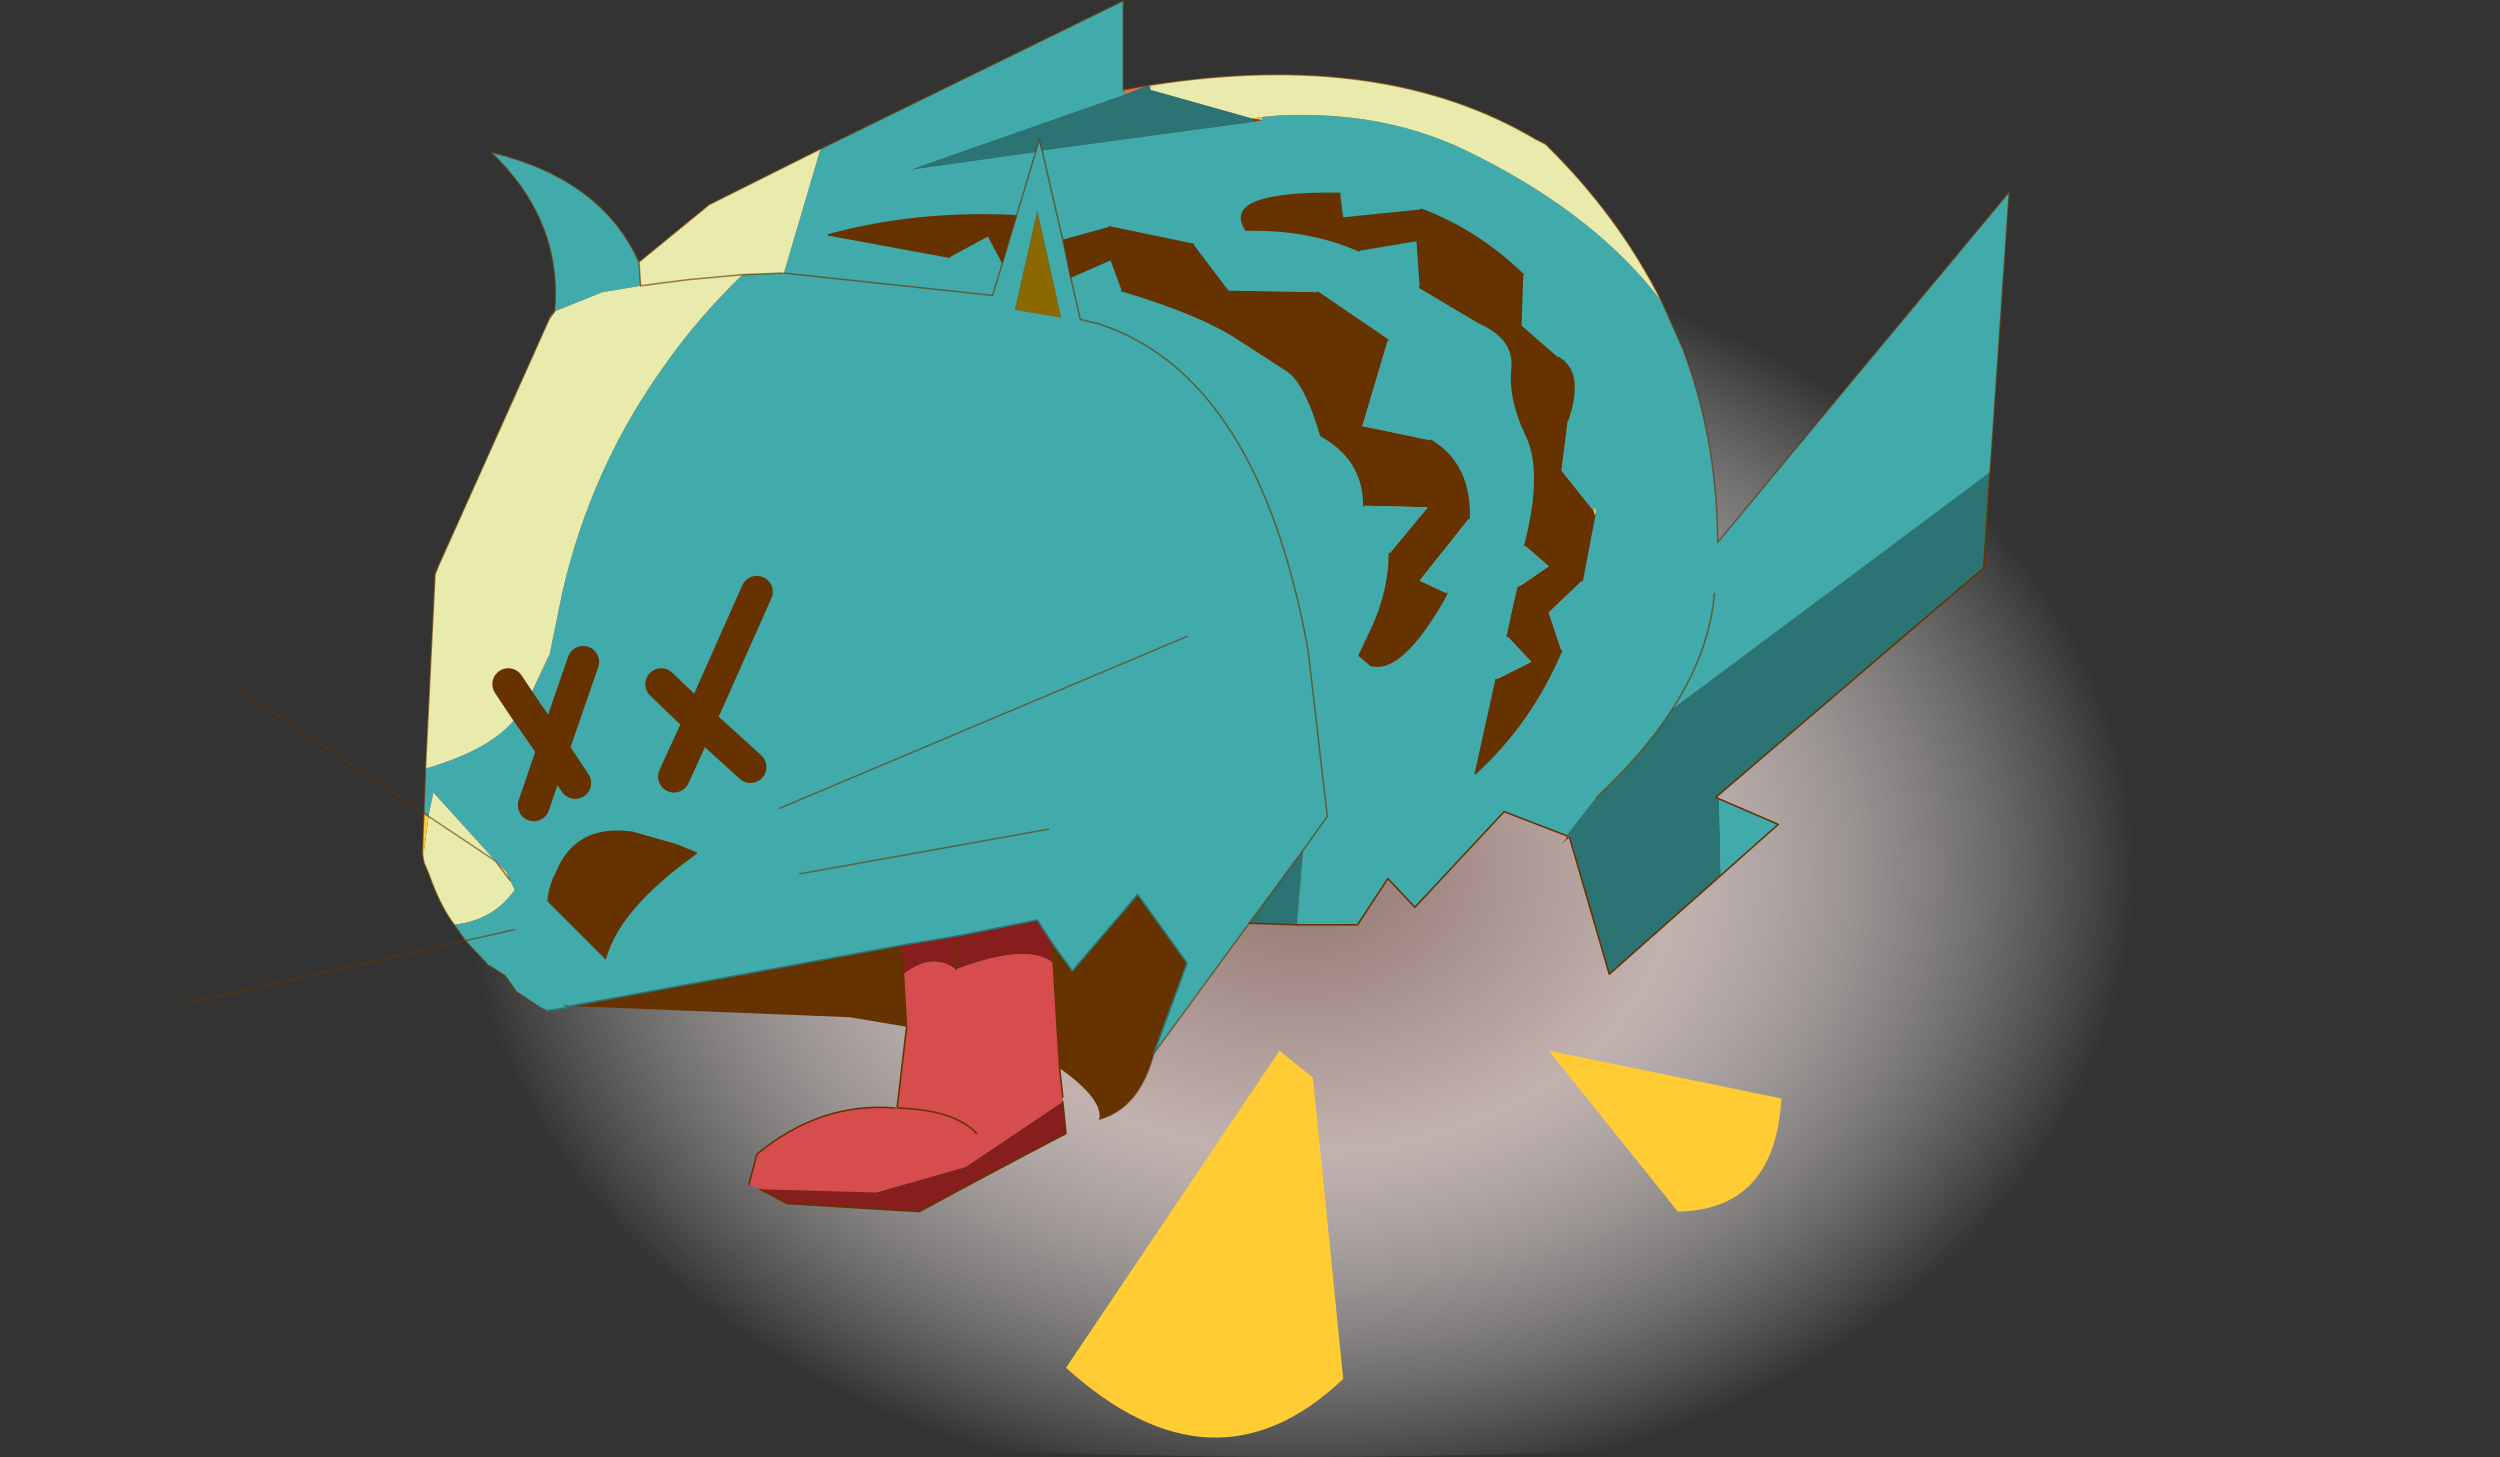 <svg viewBox="0 0 78.45 45.725" xmlns="http://www.w3.org/2000/svg" xmlns:xlink="http://www.w3.org/1999/xlink"><rect x="0" y="0" width="78.45" height="45.725" fill="#333333" stroke="none"/><use transform="translate(0 .02)" width="78.45" height="45.7" xlink:href="#a"/><defs><radialGradient id="b" cx="0" cy="0" r="819.2" gradientTransform="matrix(.08 0 0 .06 35.1 27.3)" gradientUnits="userSpaceOnUse"><stop stop-color="#91756f" offset="0"/><stop stop-color="#c2b2af" offset=".18"/><stop stop-color="#fff" stop-opacity="0" offset=".4"/></radialGradient><g id="a"><path d="M72.75 42.4Q56.4 45.65 35.1 45.7q-23.3-.05-40.8-3.95v-28.9q17.5-3.9 40.8-3.9 21.3 0 37.65 3.25v30.2" fill="url(#b)" fill-rule="evenodd" transform="translate(5.7)"/><path d="M30.4 2.65v.15l-.05-.15h.05" fill="#efbeaf" fill-rule="evenodd" transform="translate(5.7)"/><path d="M30.5 33.05q-.45 1.7-1.7 2.05.1-.65-1.25-1.6l-.2-3.3-.05-.65.65.9 2.05-2.4 1.55 2.15-1.05 2.85m-7.75-.85-1.8-.3-8.75-.35 10.35-1.9.1.9.1 1.65M42.1 8.6l-.05 1.6 1.15 1q.8.45.3 1.95l-.2 1.6 1 1.25.05.1-.4 2.1-1.05 1 .4 1.2q-.95 2.25-2.7 3.85l.65-2.95 1.1-.55-.75-.8.25-1.15.1-.4.95-.65-.75-.65q.6-2.3.05-3.45t-.45-2.1-1.05-1.45L38.85 9l-.1-1.45-1.8.3q-1.6-.7-3.55-.65-.8-1.2 2.95-1.15l.1.75 2.45-.25q1.75.65 3.2 2.05m-5 7.25q0-1.45-1.35-2.2-.45-1.55-1-2l-1.7-1.1q-1.2-.75-3.55-1.45l-.35-.95-1.25.55-.25-1.2 1.45-.4 2.65.55 1.1 1.45 2.8.05 2.2 1.5-.8 2.7 2.15.45q1.25.75 1.2 2.45l-1.55 1.95.85.4-.1.2q-1.35 2.35-2.3 2.05l-.05-.05-.3-.25.45-.95q.5-1.15.5-2.25l1.2-1.45-2-.05m-10.9-9.1-.45 1.5-.45-.85-1.2.65-3.8-.7q2.75-.75 5.85-.6h.05m-10.05 20-.4.3q-2.05 1.55-2.45 3l-1.8-1.8q.05-.5.25-.85.6-1.55 2.4-1.3l1.4.4.6.25" fill="#630" fill-rule="evenodd" transform="translate(5.7)"/><path d="m29.6 2.95-.05-.15.8-.15-.75.3M7.75 25.6l-.15-.1.15.05v.05" fill="#de7354" fill-rule="evenodd" transform="translate(5.7)"/><path d="M48.2 16.8v.2-.2" fill="#ce9b00" fill-rule="evenodd" transform="translate(5.7)"/><path d="m33.6 3.7.3-.05v.1l-.3-.05m10.75 12.4-.05-.1.05-.05v.15m5.85 18.35q-.2 3.5-3.25 3.55l-4.05-5.05 7.3 1.5M7.75 25.6l-.15 1.1-.05.05v.05l.05-1.3.15.1m26.7 7.35 1.05.85.95 9.45q-4.05 3.85-8.7-.35l6.7-9.95" fill="#fc3" fill-rule="evenodd" transform="translate(5.7)"/><path d="m43.55 26.25-.05.05-.2.15.15-.15v-.1l.1.05M33.65 3.8l-.05-.1.3.05-.25.05" fill="#a52614" fill-rule="evenodd" transform="translate(5.7)"/><path d="m27.6 9.95-1.45-.25.7-3.1.75 3.35" fill="#8c6900" fill-rule="evenodd" transform="translate(5.7)"/><path d="M20.55 13.75h.05-.05" fill="#ffc" fill-rule="evenodd" transform="translate(5.7)"/><path d="m11.7 9.75-.15.2.1-.15.05-.05M9.85 27l.35.35.1.25-.45-.6" fill="#ffe493" fill-rule="evenodd" transform="translate(5.7)"/><path d="m27.55 33.5.1.9v.15L24.6 36.6l-2.8.8-3.65-.1-.35-.15.25-.95q2-1.65 4.35-1.45h.05l.3-2.55-.1-1.65q.9-.7 1.65-.15 2.25-.85 3.05-.2l.2 3.3m-2.6 2.05q-.7-.75-2.5-.8 1.8.05 2.5.8" fill="#d74d4d" fill-rule="evenodd" transform="translate(5.7)"/><path d="m27.65 34.55.1 1q-2.3 1.2-4.6 2.45L19 37.75l-.85-.45 3.65.1 2.8-.8 3.05-2.05m-3.3-5.2 2.5-.5.45.7.05.65q-.8-.65-3.05.2-.75-.55-1.65.15l-.1-.9 1.8-.3-.05 1.05.05-1.05" fill="#861e1e" fill-rule="evenodd" transform="translate(5.7)"/><path d="m30.4 2.8 3.2.9.05.1-6.65.9-.1-.35-.1.4-3.9.55 6.7-2.35.75-.3.05.15m26.35 12-.2 3-8.35 7.15-.05.05.1.05.05 2.4-3.5 3.1-1.25-4.3-.1-.05.85-1.1.1-.1q1.5-1.4 2.4-2.8l9.95-7.4M35 29l-1.5-.05 1.7-2.3L35 29" fill="#2c7474" fill-rule="evenodd" transform="translate(5.7)"/><path d="m33.9 3.65.6-.05q3.4-.15 6.1 1.25 3.8 1.9 5.85 4.6l.65 1.45q1.05 2.75 1.1 5.9v.2l9.15-11-.6 8.8-9.95 7.4q-.9 1.4-2.4 2.8l-.1.1-.85 1.1-1.95-.75-2.8 3-.85-.9L36.9 29H35l.2-2.35.75-1.05-.6-5.2q-1.55-8.6-6.55-10.25l-.6-.15-.3-1.3.3 1.3.6.15q5 1.65 6.55 10.25l.6 5.2-.75 1.05-1.7 2.3-3 4.1 1.05-2.85L30 28.05l-2.05 2.4-.65-.9-.45-.7-2.5.5-1.8.3-10.35 1.9-.25-.05.15.1-.65.1-.2-.1-.75-.5-.35-.5-.55-.35-.7-.75-.35-.5q1.25-.15 1.9-1.1l-.15-.3-.1-.25-.35-.35-1.95-2.15-.15.7-.15-.05.05-1.4q2.05-.6 2.8-1.55l.3-.35.8-1.7.4-1.95q.9-3.9 3.2-7.1 1.05-1.5 2.45-2.85l1.25-.05h.05l6.55.7.3-1-.3 1-6.55-.7 1.15-3.9L29.55 0v2.8l.05.15-6.7 2.35 3.9-.55.1-.4.1.35.65 2.8L27 4.7l6.65-.9.25-.05v-.1m14.35 21.4 1.85.8-1.8 1.6-.05-2.4M43.2 11.2l-1.15-1 .05-1.6q-1.45-1.4-3.2-2.05l-2.45.25-.1-.75Q32.6 6 33.4 7.2q1.95-.05 3.55.65l1.8-.3.1 1.45 1.85 1.1q1.15.5 1.05 1.45t.45 2.1-.05 3.45l.75.65-.95.65-.1.4-.25 1.15.75.8-1.1.55-.65 2.95q1.75-1.6 2.7-3.85l-.4-1.2 1.05-1 .4-2.1v-.15l-.05.05-1-1.25.2-1.6q.5-1.5-.3-1.95m4.9 7.4q-.15 1.8-1.3 3.6 1.15-1.8 1.3-3.6M29.5 9.1q2.35.7 3.55 1.45l1.7 1.1q.55.45 1 2 1.35.75 1.35 2.2l2 .05-1.2 1.45q0 1.1-.5 2.25l-.45.95.3.25.05.05q.95.3 2.3-2.05l.1-.2-.85-.4 1.55-1.95q.05-1.7-1.2-2.45l-2.15-.45.8-2.7-2.2-1.5-2.8-.05-1.1-1.45-2.65-.55-1.45.4.25 1.2 1.25-.55.35.95m-3.3-2.35.6-2-.6 2h-.05q-3.1-.15-5.85.6l3.8.7 1.2-.65.45.85.45-1.5m-13.6 14-.95 2.75-.9-1.3.9 1.3.95-2.75m15-10.8-.75-3.35-.7 3.1 1.45.25m-7.05 3.8h.05-.05m-6.2-5.55.05.75-1.2.2-1.5.6q.25-2.85-2-5 3.5.85 4.65 3.45m.7 13.25 1.2 1.15-.8 1.75.8-1.75-1.2-1.15m2.8 2.6-1.6-1.45 1.8-4.05-1.8 4.05 1.6 1.45m-6.8 1.2.6-1.75.7 1.05-.7-1.05-.6 1.75m5.1 1.5-.6-.25-1.4-.4q-1.8-.25-2.4 1.3-.2.35-.25.85l1.8 1.8q.4-1.45 2.45-3l.4-.3m-5.7 2.4-1.55.35 1.55-.35m21.1-9.2-12.8 5.4 12.8-5.4M27.2 26l-7.8 1.4 7.8-1.4" fill="#41abab" fill-rule="evenodd" transform="translate(5.7)"/><path d="M30.4 2.65q7.3-1.15 12.1 1.7l.3.15q2.3 2.25 3.65 4.95-2.05-2.7-5.85-4.6-2.7-1.4-6.1-1.25l-.6.05-.3.05-3.2-.9v-.15m-11.5 5.9h-.05l-1.25.05q-1.4 1.35-2.45 2.85-2.3 3.2-3.2 7.1l-.4 1.95-.8 1.7-.3.35q-.75.95-2.8 1.55l.3-6.1.1-.25 3.5-7.8.15-.2 1.5-.6 1.2-.2-.05-.75 2.2-1.8 3.5-1.75-1.15 3.9m-1.3.05-1.65.15-.8.1-.75.1.75-.1.8-.1 1.65-.15m-7.35 12.85.5.75-.5-.75m.05 6.15.15.3q-.65.95-1.9 1.1-.45-.6-.8-1.6l-.15-.35-.05-.3.05-.05.15-1.1v-.05l.15-.7L9.85 27l-2.1-1.4 2.1 1.4.45.6" fill="#e8ebab" fill-rule="evenodd" transform="translate(5.7)"/><path d="M52.15 9.45Q50.8 6.75 48.5 4.5l-.3-.15q-4.8-2.85-12.1-1.7h-.05l-.8.15V0l-9.5 4.65-3.5 1.75-2.2 1.8Q18.9 5.6 15.4 4.75q2.25 2.15 2 5l-.05.05-.1.15-3.5 7.8-.1.25-.3 6.1m38.8-14.65.65 1.45q1.05 2.75 1.1 5.9v.2l9.15-11-.6 8.8M39.2 28.95l-3 4.1q-.45 1.7-1.7 2.05m18-12.9q1.15-1.8 1.3-3.6m-1.3 3.6q-.9 1.4-2.4 2.8M33.6 8.7l.3 1.3.6.15q5 1.65 6.55 10.25l.6 5.2-.75 1.05-1.7 2.3M32.7 4.7l-.1-.35-.1.4-1.35 4.5-6.55-.7m-.05 0-1.25.05m10.3.1-.25-1.2-.65-2.8M20.05 8.2l.05.75.75-.1.8-.1 1.65-.15m-9.55 9.15-.1.05v.2m-.35 7.5-.05 1.3m.05-1.3.05-1.4" fill="none" stroke="#630" stroke-linecap="round" stroke-linejoin="round" stroke-opacity=".6" stroke-width=".05"/><path d="m62.45 14.8-.2 3-8.35 7.15-.05.05.1.05 1.85.8-1.8 1.6-3.5 3.1-1.25-4.3m-.1-.05-1.95-.75-2.8 3-.85-.9L42.6 29h-1.9l-1.5-.05m-5.95 4.55.1.9m0 .15.1 1q-2.3 1.2-4.6 2.45l-4.15-.25-.85-.45m-.35-.15.25-.95q2-1.65 4.35-1.45m.05 0 .3-2.55M47.8 8.6q-1.45-1.4-3.2-2.05m-2.55-.5Q38.3 6 39.1 7.2q1.95-.05 3.55.65M44.55 9l1.85 1.1q1.15.5 1.05 1.45t.45 2.1-.05 3.45m-.2 1.3-.1.4-.25 1.15m-.35 1.35-.65 2.95q1.75-1.6 2.7-3.85m.65-2.2.4-2.1m-.85-2.95q.5-1.5-.3-1.95m-6.1 4.65q0-1.45-1.35-2.2-.45-1.55-1-2l-1.7-1.1q-1.2-.75-3.55-1.45m6.15.05 2.2 1.5m1.35 3.15q1.25.75 1.2 2.45m-.7 2.35-.1.2q-1.35 2.35-2.3 2.05l-.05-.05-.3-.25.45-.95q.5-1.15.5-2.25m-13.8-9.3-3.8-.7q2.75-.75 5.85-.6m2.95.35 2.65.55m-15.6 19.1-.4.3q-2.05 1.55-2.45 3l-1.8-1.8q.05-.5.25-.85.6-1.55 2.4-1.3l1.4.4.6.25m8.2 2.6L30 30.4m3.05-.2-.05-.65m-4.75.1.1.9.1 1.65m-.3 2.55q1.8.05 2.5.8m2.4-5.35.2 3.3" fill="none" stroke="#630" stroke-linecap="round" stroke-linejoin="round" stroke-width=".05"/><path d="M50.05 15.95v.15" fill="none" stroke="#fc3" stroke-linecap="round" stroke-linejoin="round" stroke-width=".05"/><path d="m17.4 9.75-.15.2" fill="none" stroke="#636532" stroke-linecap="round" stroke-linejoin="round" stroke-width=".05"/><path d="m10.75 22.2.9 1.3.95-2.75m-1.85 1.45-.5-.75m2.1 3.1-.7-1.05-.6 1.75m7-6.7-1.8 4.05 1.6 1.45m-2.4.3.8-1.75-1.2-1.15" fill="none" stroke="#630" stroke-linecap="round" stroke-linejoin="round" transform="translate(5.7)"/><path d="m17.15 31.7-.2-.1-.75-.5-.35-.5-.55-.35-.7-.75m-.35-.5.35.5m-1.35-2.75.05.3.15.35q.35 1 .8 1.6" fill="none" stroke="#630" stroke-linecap="round" stroke-linejoin="round" stroke-opacity=".631" stroke-width=".05"/><path d="m14.6 29.5-8.9 2m8.9-2 1.55-.35m-2.7-3.55-.15-.1-5.9-3.95m6.05 4.05 2.1 1.4.45.6m9.1-.2 7.8-1.4m-8.45-.65 12.8-5.4" fill="none" stroke="#630" stroke-linecap="round" stroke-linejoin="round" stroke-opacity=".573" stroke-width=".05"/><path d="M28.1 34.75h.05" fill="none" stroke="#9e7e5e" stroke-linecap="round" stroke-linejoin="round" stroke-opacity=".58" stroke-width=".05"/><path d="m17.9 31.55-.1.05-.65.1M33 29.55l.65.9 2.05-2.4 1.55 2.15-1.05 2.85m-3.2-3.5-.45-.7-2.5.5-1.8.3-10.35 1.9" fill="none" stroke="#2c7474" stroke-linecap="round" stroke-linejoin="round" stroke-width=".05"/></g></defs></svg>